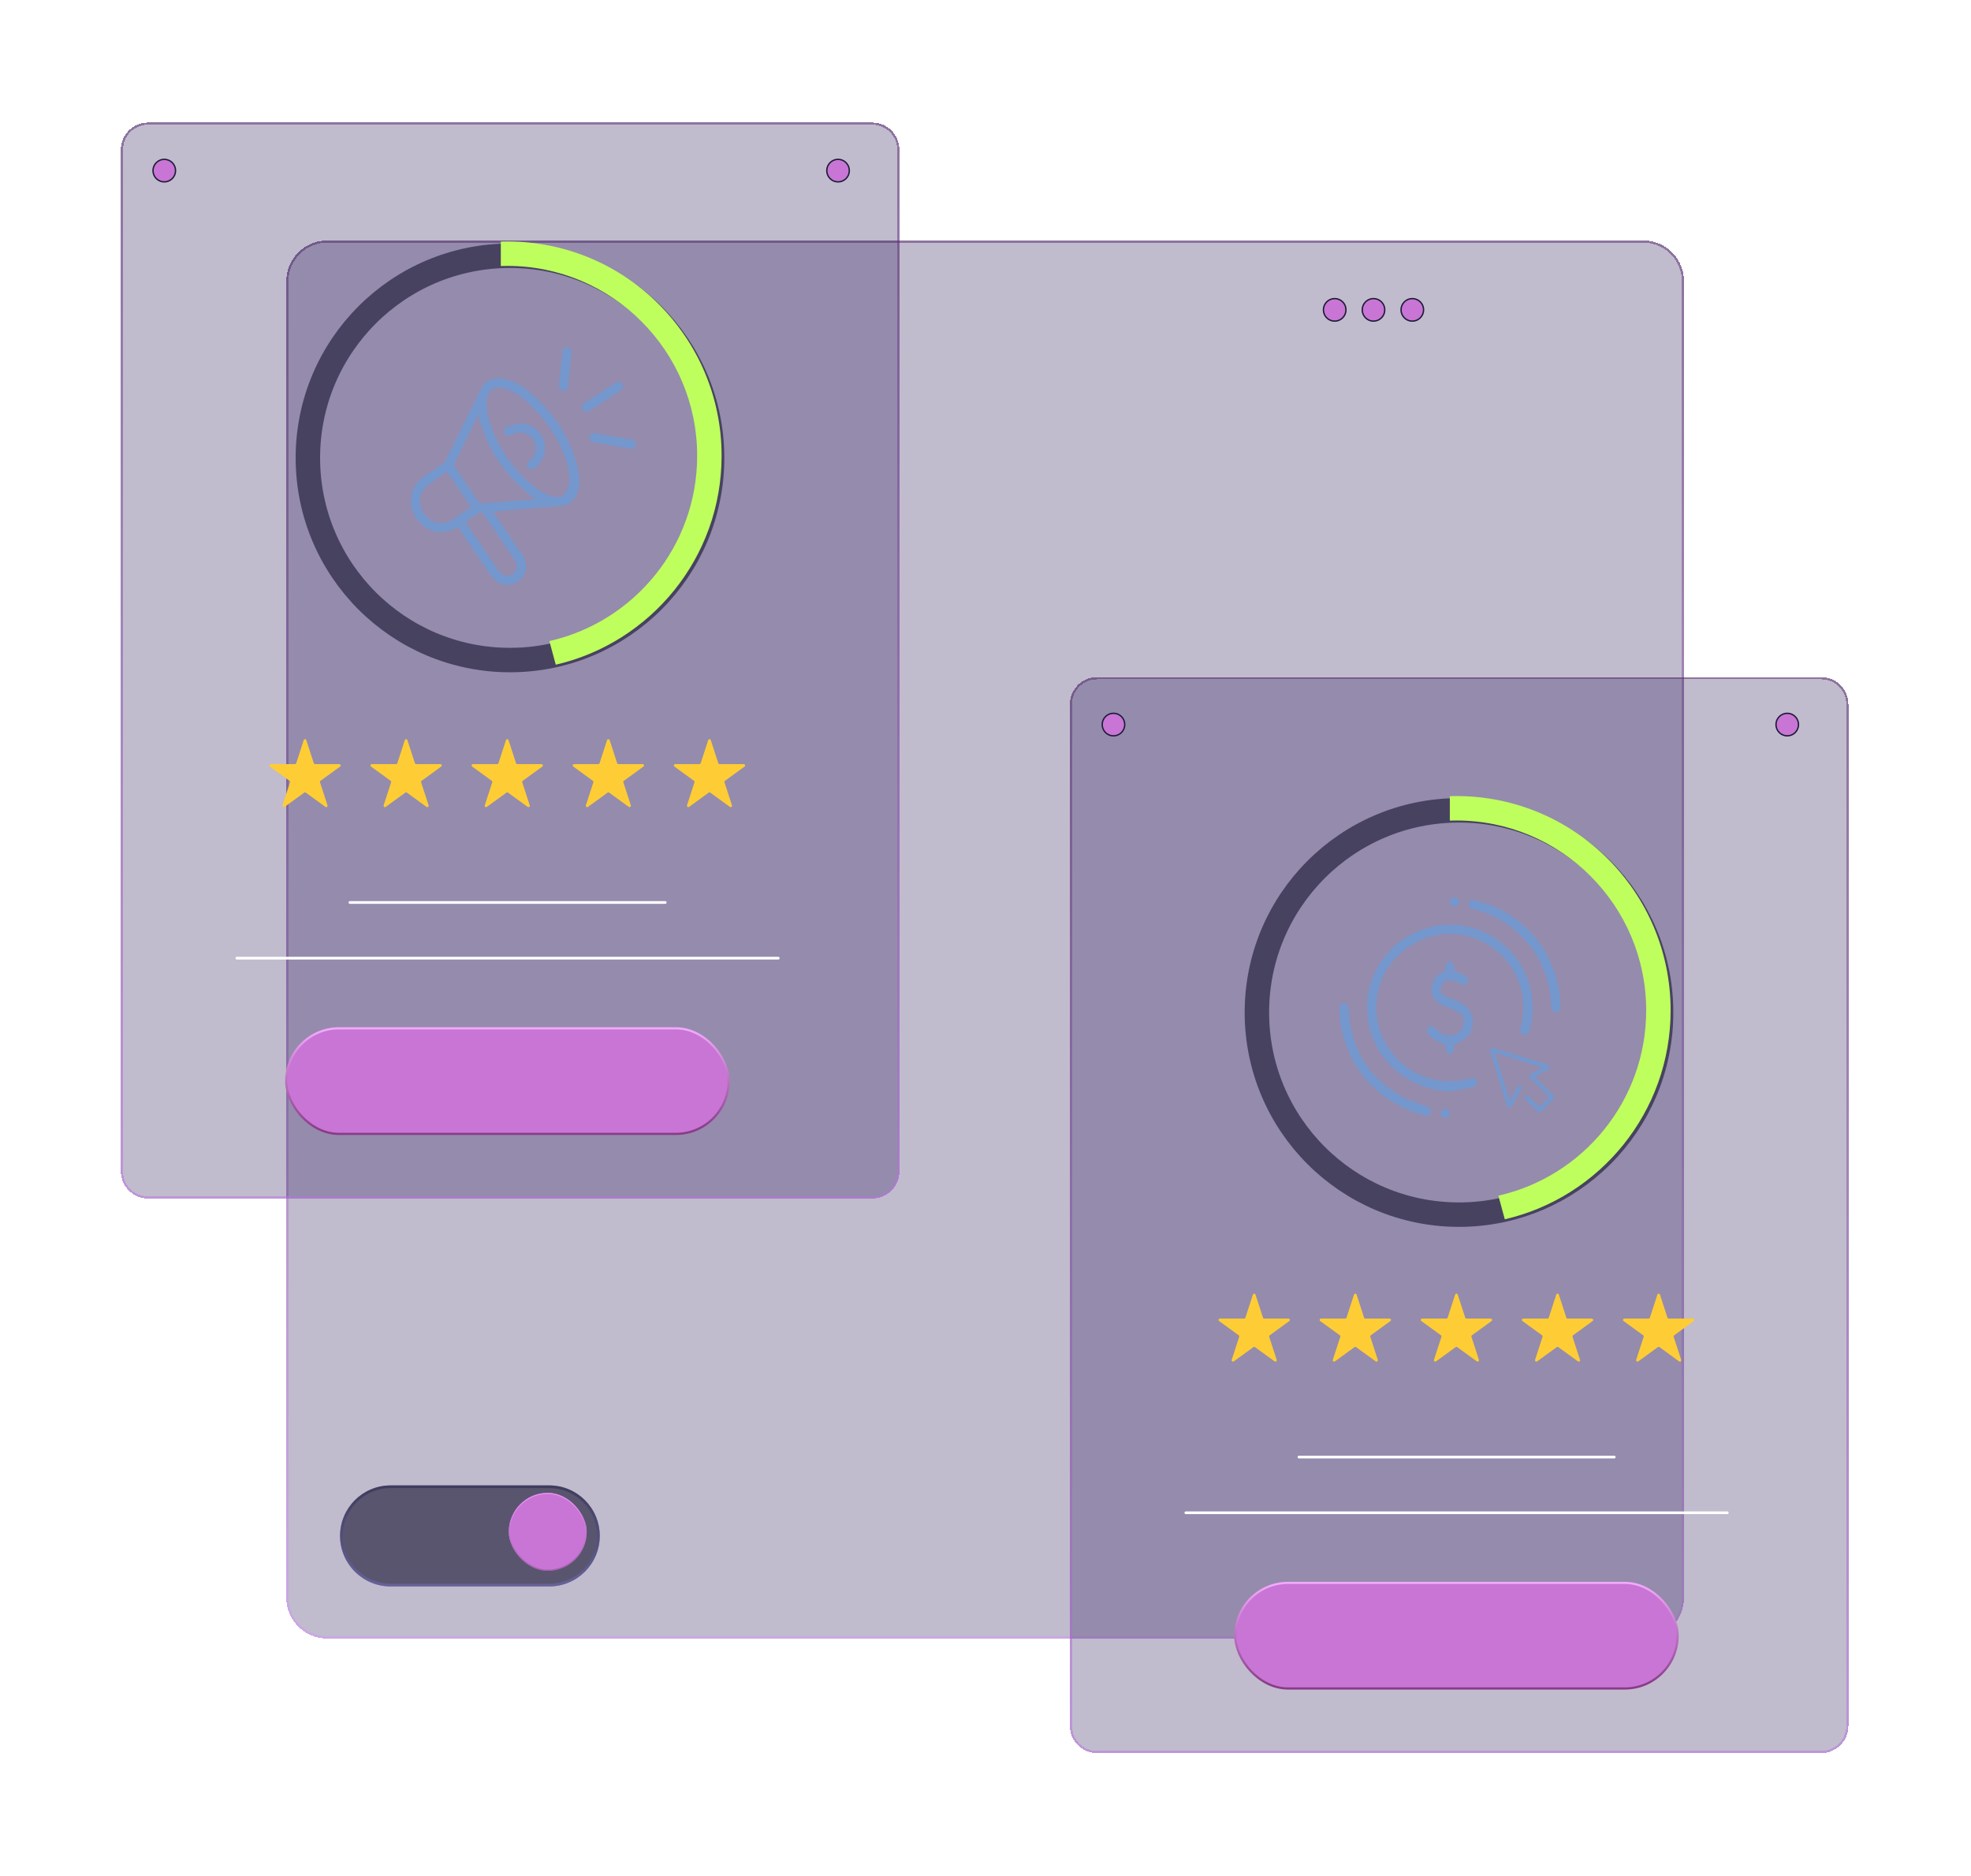 <svg width="726" height="691" viewBox="0 0 726 691" fill="none" xmlns="http://www.w3.org/2000/svg">
<g filter="url(#filter0_bd_1460_65)">
<path d="M104.465 102.554C104.465 94.27 111.181 87.554 119.465 87.554H604.301C612.586 87.554 619.301 94.27 619.301 102.554V587.401C619.301 595.686 612.586 602.401 604.301 602.401H119.465C111.181 602.401 104.465 595.686 104.465 587.401V102.554Z" fill="#301D5A" fill-opacity="0.3" shape-rendering="crispEdges"/>
<path d="M104.865 102.554C104.865 94.491 111.402 87.954 119.465 87.954H604.301C612.365 87.954 618.901 94.491 618.901 102.554V587.401C618.901 595.465 612.365 602.001 604.301 602.001H119.465C111.402 602.001 104.865 595.465 104.865 587.401V102.554Z" stroke="url(#paint0_linear_1460_65)" stroke-opacity="0.5" stroke-width="0.8" shape-rendering="crispEdges"/>
</g>
<circle cx="491.621" cy="114.107" r="4.155" fill="#C875D5" stroke="#1C1B36" stroke-width="0.5"/>
<circle cx="505.917" cy="114.107" r="4.155" fill="#C875D5" stroke="#1C1B36" stroke-width="0.5"/>
<circle cx="520.214" cy="114.107" r="4.155" fill="#C875D5" stroke="#1C1B36" stroke-width="0.5"/>
<g filter="url(#filter1_bi_1460_65)">
<path d="M125.262 563.619C125.262 553.347 133.589 545.021 143.86 545.021H202.311C212.583 545.021 220.909 553.347 220.909 563.619C220.909 573.89 212.583 582.217 202.311 582.217H143.86C133.589 582.217 125.262 573.89 125.262 563.619Z" fill="#14122F" fill-opacity="0.6"/>
<path d="M125.762 563.619C125.762 553.623 133.865 545.521 143.86 545.521H202.311C212.306 545.521 220.409 553.623 220.409 563.619C220.409 573.614 212.306 581.717 202.311 581.717H143.86C133.865 581.717 125.762 573.614 125.762 563.619Z" stroke="url(#paint1_linear_1460_65)" stroke-opacity="0.5"/>
</g>
<g filter="url(#filter2_d_1460_65)">
<rect x="186.903" y="549.271" width="28.694" height="28.694" rx="14.347" fill="#C875D5"/>
<rect x="187.103" y="549.471" width="28.294" height="28.294" rx="14.147" stroke="url(#paint2_linear_1460_65)" stroke-width="0.4"/>
</g>
<g filter="url(#filter3_bd_1460_65)">
<path d="M43.512 54.13C43.512 48.607 47.989 44.13 53.512 44.13H320.289C325.812 44.13 330.289 48.607 330.289 54.13V430.361C330.289 435.884 325.812 440.361 320.289 440.361H53.512C47.989 440.361 43.512 435.884 43.512 430.361V54.13Z" fill="#301D5A" fill-opacity="0.3" shape-rendering="crispEdges"/>
<path d="M43.912 54.13C43.912 48.828 48.21 44.53 53.512 44.53H320.289C325.591 44.53 329.889 48.828 329.889 54.13V430.361C329.889 435.663 325.591 439.961 320.289 439.961H53.512C48.21 439.961 43.912 435.663 43.912 430.361V54.13Z" stroke="url(#paint3_linear_1460_65)" stroke-opacity="0.5" stroke-width="0.8" shape-rendering="crispEdges"/>
</g>
<path d="M181.696 188.472C182.177 189.227 182.589 189.845 183.001 190.463C186.159 195.132 189.34 199.777 192.475 204.469C194.398 207.353 194.077 210.991 191.812 213.303C188.585 216.553 183.55 215.957 180.781 211.93C177.005 206.437 173.297 200.899 169.544 195.383C169.269 194.971 168.972 194.582 168.789 194.285C167.324 194.788 165.974 195.406 164.555 195.681C159.314 196.734 154.348 193.85 152.128 188.609C150.183 183.986 151.83 178.494 156.064 175.542C158.422 173.917 160.802 172.338 163.136 170.713C163.548 170.415 163.937 170.003 164.166 169.546C168.537 160.712 172.908 151.878 177.256 143.021C178.721 140.069 181.856 138.719 185.495 139.474C189.34 140.252 192.59 142.22 195.496 144.715C203.872 151.901 209.754 160.712 212.569 171.422C213.53 175.061 213.919 178.814 212.248 182.384C211.173 184.696 209.365 186.138 206.687 186.344C200.188 186.824 193.711 187.351 187.212 187.877C185.404 188.083 183.641 188.266 181.696 188.472ZM209.09 179.958C209.731 178.105 209.891 176.114 209.617 174.168C209.479 173.207 209.319 172.292 209.067 171.399C206.39 162.062 201.103 154.372 193.94 147.919C191.4 145.63 188.585 143.753 185.198 142.907C182.268 142.174 180.117 143.456 179.476 146.385C178.881 149.132 179.339 151.855 180.117 154.487C182.84 163.801 188.058 171.559 195.244 177.967C197.785 180.233 200.6 182.133 203.987 182.934C205.978 183.391 207.831 182.659 208.701 180.828C208.861 180.576 208.976 180.279 209.09 179.958ZM176.181 152.999C176.066 153.091 175.998 153.137 175.975 153.182C173.114 158.995 170.276 164.785 167.461 170.621C167.278 170.987 167.393 171.651 167.644 172.017C170.482 176.251 173.366 180.462 176.204 184.696C176.57 185.268 176.959 185.405 177.6 185.359C182.543 184.948 187.463 184.604 192.407 184.192C193.94 184.078 195.45 183.895 197.075 183.735C186.388 175.885 179.453 165.701 176.181 152.999ZM173.503 186.733C170.528 182.339 167.644 178.105 164.646 173.688C161.969 175.633 159.2 177.281 156.842 179.386C154.005 181.95 154.027 186.16 156.522 189.456C158.811 192.5 162.907 193.53 166.088 191.653C168.606 190.188 170.963 188.449 173.503 186.733ZM171.466 192.225C173.183 194.743 174.83 197.168 176.455 199.594C178.927 203.21 181.33 206.872 183.847 210.442C185.472 212.754 188.951 212.433 190.004 209.916C190.53 208.703 190.416 207.467 189.637 206.323C185.816 200.716 182.039 195.109 178.24 189.502C177.668 188.655 176.982 188.518 176.021 189.136C174.533 190.097 173.068 191.127 171.466 192.225Z" fill="#7497CE"/>
<path d="M215.796 151.832C215.338 151.374 214.697 150.985 214.423 150.413C214.033 149.612 214.514 148.949 215.201 148.491C217.512 146.957 219.824 145.447 222.158 143.914C223.645 142.93 225.133 141.946 226.643 140.984C227.742 140.298 228.634 140.458 229.207 141.35C229.733 142.197 229.458 143.204 228.451 143.868C224.767 146.294 221.082 148.72 217.398 151.123C217.009 151.397 216.528 151.512 215.796 151.832Z" fill="#7497CE"/>
<path d="M219.091 159.476C221.975 160.002 224.858 160.506 227.742 161.032C229.321 161.307 230.877 161.581 232.456 161.856C233.715 162.062 234.356 162.771 234.219 163.801C234.104 164.808 233.234 165.449 232.022 165.243C227.559 164.488 223.119 163.687 218.679 162.84C217.581 162.634 216.963 161.764 217.169 160.895C217.398 159.911 218.016 159.407 219.091 159.476Z" fill="#7497CE"/>
<path d="M205.886 141.648C206.298 137.757 206.733 133.592 207.214 129.427C207.328 128.329 208.06 127.779 209.067 127.894C210.006 128.008 210.624 128.718 210.532 129.748C210.257 132.631 209.937 135.515 209.662 138.375C209.525 139.634 209.433 140.87 209.296 142.129C209.182 143.273 208.427 143.982 207.465 143.937C206.458 143.868 205.84 143.067 205.886 141.648Z" fill="#7497CE"/>
<path d="M190.713 156.02C191.445 155.883 192.178 155.86 192.91 155.974C196.343 156.478 199.227 158.858 200.302 162.199C201.492 165.861 200.211 169.98 197.121 172.315C196.16 173.047 195.061 173.047 194.466 172.292C193.803 171.491 194.031 170.461 195.038 169.637C197.579 167.532 198.082 164.305 196.251 161.673C194.535 159.201 191.331 158.56 188.539 160.094C187.418 160.712 186.433 160.574 185.93 159.728C185.358 158.812 185.632 157.759 186.823 157.187C188.104 156.569 189.569 156.249 190.713 156.02Z" fill="#7497CE"/>
<rect x="105.428" y="378.689" width="162.947" height="38.881" rx="19.44" fill="#C875D5" stroke="url(#paint4_linear_1460_65)" stroke-width="0.8"/>
<g filter="url(#filter4_bi_1460_65)">
<circle cx="186.848" cy="167.628" r="74.445" stroke="#14122F" stroke-opacity="0.6" stroke-width="9"/>
</g>
<path fill-rule="evenodd" clip-rule="evenodd" d="M184.471 97.962C185.26 97.935 186.052 97.922 186.848 97.922C225.478 97.922 256.793 129.237 256.793 167.867C256.793 201.167 233.522 229.032 202.355 236.087L204.713 244.782C239.708 236.686 265.793 205.323 265.793 167.867C265.793 124.267 230.448 88.922 186.848 88.922C186.053 88.922 185.26 88.934 184.471 88.957V97.962Z" fill="#BFFF5D"/>
<path d="M128.887 332.349H245.034" stroke="white" stroke-linecap="round"/>
<path d="M87.231 352.856H286.669" stroke="white" stroke-linecap="round"/>
<path d="M111.873 272.559C112.023 272.098 112.675 272.098 112.824 272.559L115.582 281.045C115.648 281.251 115.84 281.39 116.057 281.39H124.98C125.464 281.39 125.665 282.01 125.274 282.295L118.055 287.539C117.88 287.667 117.806 287.892 117.873 288.098L120.631 296.584C120.78 297.045 120.253 297.428 119.861 297.143L112.643 291.899C112.467 291.771 112.23 291.771 112.055 291.899L104.836 297.143C104.444 297.428 103.917 297.045 104.067 296.584L106.824 288.098C106.891 287.892 106.818 287.667 106.642 287.539L99.424 282.295C99.032 282.01 99.233 281.39 99.718 281.39H108.64C108.857 281.39 109.049 281.251 109.116 281.045L111.873 272.559Z" fill="#FECD35"/>
<path d="M149.115 272.559C149.265 272.098 149.917 272.098 150.066 272.559L152.824 281.045C152.891 281.251 153.083 281.39 153.299 281.39H162.222C162.706 281.39 162.908 282.01 162.516 282.295L155.297 287.539C155.122 287.667 155.049 287.892 155.116 288.098L157.873 296.584C158.022 297.045 157.495 297.428 157.103 297.143L149.885 291.899C149.71 291.771 149.472 291.771 149.297 291.899L142.078 297.143C141.687 297.428 141.159 297.045 141.309 296.584L144.066 288.098C144.133 287.892 144.06 287.667 143.885 287.539L136.666 282.295C136.274 282.01 136.476 281.39 136.96 281.39H145.883C146.099 281.39 146.291 281.251 146.358 281.045L149.115 272.559Z" fill="#FECD35"/>
<path d="M186.365 272.559C186.515 272.098 187.167 272.098 187.316 272.559L190.074 281.045C190.141 281.251 190.333 281.39 190.549 281.39H199.472C199.956 281.39 200.158 282.01 199.766 282.295L192.547 287.539C192.372 287.667 192.299 287.892 192.366 288.098L195.123 296.584C195.272 297.045 194.745 297.428 194.353 297.143L187.135 291.899C186.96 291.771 186.722 291.771 186.547 291.899L179.328 297.143C178.937 297.428 178.409 297.045 178.559 296.584L181.316 288.098C181.383 287.892 181.31 287.667 181.135 287.539L173.916 282.295C173.524 282.01 173.726 281.39 174.21 281.39H183.133C183.349 281.39 183.541 281.251 183.608 281.045L186.365 272.559Z" fill="#FECD35"/>
<path d="M223.608 272.559C223.757 272.098 224.409 272.098 224.559 272.559L227.316 281.045C227.383 281.251 227.575 281.39 227.791 281.39H236.714C237.198 281.39 237.4 282.01 237.008 282.295L229.789 287.539C229.614 287.667 229.541 287.892 229.608 288.098L232.365 296.584C232.515 297.045 231.987 297.428 231.596 297.143L224.377 291.899C224.202 291.771 223.964 291.771 223.789 291.899L216.571 297.143C216.179 297.428 215.652 297.045 215.801 296.584L218.558 288.098C218.625 287.892 218.552 287.667 218.377 287.539L211.158 282.295C210.766 282.01 210.968 281.39 211.452 281.39H220.375C220.591 281.39 220.783 281.251 220.85 281.045L223.608 272.559Z" fill="#FECD35"/>
<path d="M260.858 272.559C261.007 272.098 261.659 272.098 261.809 272.559L264.566 281.045C264.633 281.251 264.825 281.39 265.041 281.39H273.964C274.448 281.39 274.65 282.01 274.258 282.295L267.039 287.539C266.864 287.667 266.791 287.892 266.858 288.098L269.615 296.584C269.765 297.045 269.237 297.428 268.846 297.143L261.627 291.899C261.452 291.771 261.214 291.771 261.039 291.899L253.821 297.143C253.429 297.428 252.902 297.045 253.051 296.584L255.808 288.098C255.875 287.892 255.802 287.667 255.627 287.539L248.408 282.295C248.016 282.01 248.218 281.39 248.702 281.39H257.625C257.841 281.39 258.033 281.251 258.1 281.045L260.858 272.559Z" fill="#FECD35"/>
<circle cx="60.511" cy="62.831" r="4.155" fill="#C875D5" stroke="#1C1B36" stroke-width="0.5"/>
<circle cx="308.691" cy="62.831" r="4.155" fill="#C875D5" stroke="#1C1B36" stroke-width="0.5"/>
<g filter="url(#filter5_bd_1460_65)">
<path d="M393.075 258.365C393.075 252.842 397.552 248.365 403.075 248.365H669.852C675.375 248.365 679.852 252.842 679.852 258.365V634.597C679.852 640.12 675.375 644.597 669.852 644.597H403.075C397.552 644.597 393.075 640.12 393.075 634.597V258.365Z" fill="#301D5A" fill-opacity="0.3" shape-rendering="crispEdges"/>
<path d="M393.475 258.365C393.475 253.063 397.773 248.765 403.075 248.765H669.852C675.154 248.765 679.452 253.063 679.452 258.365V634.597C679.452 639.899 675.154 644.197 669.852 644.197H403.075C397.773 644.197 393.475 639.899 393.475 634.597V258.365Z" stroke="url(#paint5_linear_1460_65)" stroke-opacity="0.5" stroke-width="0.8" shape-rendering="crispEdges"/>
</g>
<rect x="454.99" y="582.924" width="162.947" height="38.881" rx="19.44" fill="#C875D5" stroke="url(#paint6_linear_1460_65)" stroke-width="0.8"/>
<g filter="url(#filter6_bi_1460_65)">
<circle cx="536.41" cy="371.864" r="74.445" stroke="#14122F" stroke-opacity="0.6" stroke-width="9"/>
</g>
<path fill-rule="evenodd" clip-rule="evenodd" d="M534.033 302.197C534.822 302.171 535.615 302.157 536.41 302.157C575.04 302.157 606.356 333.473 606.356 372.102C606.356 405.403 583.085 433.268 551.918 440.322L554.276 449.017C589.271 440.922 615.356 409.558 615.356 372.102C615.356 328.502 580.011 293.157 536.41 293.157C535.615 293.157 534.823 293.169 534.033 293.192V302.197Z" fill="#BFFF5D"/>
<path d="M478.45 536.584H594.597" stroke="white" stroke-linecap="round"/>
<path d="M436.793 557.091H636.231" stroke="white" stroke-linecap="round"/>
<path d="M461.498 476.758C461.648 476.297 462.3 476.297 462.449 476.758L465.207 485.244C465.273 485.45 465.465 485.589 465.682 485.589H474.605C475.089 485.589 475.29 486.209 474.899 486.494L467.68 491.739C467.505 491.866 467.431 492.092 467.498 492.298L470.256 500.783C470.405 501.244 469.878 501.627 469.486 501.343L462.268 496.098C462.092 495.971 461.855 495.971 461.68 496.098L454.461 501.343C454.069 501.627 453.542 501.244 453.692 500.783L456.449 492.298C456.516 492.092 456.443 491.866 456.267 491.739L449.049 486.494C448.657 486.209 448.858 485.589 449.343 485.589H458.265C458.482 485.589 458.674 485.45 458.741 485.244L461.498 476.758Z" fill="#FECD35"/>
<path d="M498.74 476.758C498.89 476.297 499.542 476.297 499.691 476.758L502.449 485.244C502.516 485.45 502.708 485.589 502.924 485.589H511.847C512.331 485.589 512.533 486.209 512.141 486.494L504.922 491.739C504.747 491.866 504.674 492.092 504.741 492.298L507.498 500.783C507.647 501.244 507.12 501.627 506.728 501.343L499.51 496.098C499.335 495.971 499.097 495.971 498.922 496.098L491.703 501.343C491.312 501.627 490.784 501.244 490.934 500.783L493.691 492.298C493.758 492.092 493.685 491.866 493.51 491.739L486.291 486.494C485.899 486.209 486.101 485.589 486.585 485.589H495.508C495.724 485.589 495.916 485.45 495.983 485.244L498.74 476.758Z" fill="#FECD35"/>
<path d="M535.99 476.758C536.14 476.297 536.792 476.297 536.941 476.758L539.699 485.244C539.766 485.45 539.958 485.589 540.174 485.589H549.097C549.581 485.589 549.783 486.209 549.391 486.494L542.172 491.739C541.997 491.866 541.924 492.092 541.991 492.298L544.748 500.783C544.897 501.244 544.37 501.627 543.978 501.343L536.76 496.098C536.585 495.971 536.347 495.971 536.172 496.098L528.953 501.343C528.562 501.627 528.034 501.244 528.184 500.783L530.941 492.298C531.008 492.092 530.935 491.866 530.76 491.739L523.541 486.494C523.149 486.209 523.351 485.589 523.835 485.589H532.758C532.974 485.589 533.166 485.45 533.233 485.244L535.99 476.758Z" fill="#FECD35"/>
<path d="M573.233 476.758C573.382 476.297 574.034 476.297 574.184 476.758L576.941 485.244C577.008 485.45 577.2 485.589 577.416 485.589H586.339C586.823 485.589 587.025 486.209 586.633 486.494L579.414 491.739C579.239 491.866 579.166 492.092 579.233 492.298L581.99 500.783C582.14 501.244 581.612 501.627 581.221 501.343L574.002 496.098C573.827 495.971 573.589 495.971 573.414 496.098L566.196 501.343C565.804 501.627 565.277 501.244 565.426 500.783L568.183 492.298C568.25 492.092 568.177 491.866 568.002 491.739L560.783 486.494C560.391 486.209 560.593 485.589 561.077 485.589H570C570.216 485.589 570.408 485.45 570.475 485.244L573.233 476.758Z" fill="#FECD35"/>
<path d="M610.483 476.758C610.632 476.297 611.284 476.297 611.434 476.758L614.191 485.244C614.258 485.45 614.45 485.589 614.666 485.589H623.589C624.073 485.589 624.275 486.209 623.883 486.494L616.664 491.739C616.489 491.866 616.416 492.092 616.483 492.298L619.24 500.783C619.39 501.244 618.862 501.627 618.471 501.343L611.252 496.098C611.077 495.971 610.839 495.971 610.664 496.098L603.446 501.343C603.054 501.627 602.527 501.244 602.676 500.783L605.433 492.298C605.5 492.092 605.427 491.866 605.252 491.739L598.033 486.494C597.641 486.209 597.843 485.589 598.327 485.589H607.25C607.466 485.589 607.658 485.45 607.725 485.244L610.483 476.758Z" fill="#FECD35"/>
<path d="M566.988 407.638C568.203 406.424 569.389 405.237 570.604 404.023C570.491 403.882 570.321 403.712 570.152 403.543C568.034 401.424 565.943 399.334 563.825 397.215C563.062 396.453 563.119 396.001 564.051 395.492C565.378 394.758 566.678 393.995 568.175 393.148C562.3 391.34 556.622 389.589 550.719 387.781C552.526 393.656 554.278 399.362 556.085 405.237C556.368 404.785 556.594 404.418 556.82 404.051C557.582 402.723 558.317 401.396 559.136 400.125C559.277 399.871 559.644 399.645 559.899 399.645C560.125 399.645 560.52 399.927 560.548 400.153C560.605 400.464 560.492 400.831 560.351 401.142C559.39 402.836 558.402 404.503 557.441 406.17C557.187 406.621 556.989 407.073 556.65 407.469C556.453 407.723 556.057 408.034 555.803 408.006C555.52 407.977 555.181 407.582 555.097 407.299C554.391 405.153 553.741 402.978 553.063 400.803C551.651 396.227 550.238 391.679 548.883 387.103C548.798 386.793 548.798 386.284 548.996 386.086C549.193 385.889 549.702 385.86 549.984 385.945C555.436 387.583 560.887 389.278 566.339 390.945C567.469 391.284 568.598 391.651 569.757 391.99C569.954 392.046 570.18 392.046 570.321 392.188C570.576 392.385 570.915 392.64 570.943 392.922C570.971 393.148 570.717 393.543 570.491 393.685C568.966 394.589 567.384 395.464 565.83 396.34C565.717 396.396 565.604 396.481 565.435 396.566C565.604 396.735 565.717 396.905 565.859 397.046C567.921 399.108 569.983 401.17 572.045 403.232C572.751 403.938 572.751 404.221 572.045 404.927C570.632 406.339 569.248 407.751 567.836 409.135C567.158 409.813 566.847 409.813 566.169 409.135C564.7 407.667 563.232 406.226 561.791 404.729C561.593 404.503 561.48 404.108 561.48 403.797C561.48 403.627 561.819 403.317 562.017 403.317C562.328 403.317 562.723 403.458 562.949 403.684C564.164 404.842 565.322 406.057 566.536 407.215C566.678 407.384 566.847 407.525 566.988 407.638Z" fill="#7497CE"/>
<path d="M534.082 401.876C519.055 401.565 506.174 390.606 503.886 375.833C501.288 359.252 512.586 343.689 529.167 340.949C545.747 338.209 561.706 349.79 564.192 366.371C564.842 370.692 564.644 374.986 563.429 379.223C563.006 380.748 562.243 381.341 561.085 380.974C559.757 380.522 559.842 379.477 560.125 378.403C563.232 366.512 558.769 354.818 548.544 348.18C532.02 337.446 509.451 348.208 507.135 367.755C505.44 381.962 515.185 395.295 529.336 397.78C533.375 398.487 537.386 398.289 541.341 397.187C542.386 396.877 543.431 396.764 543.939 398.091C544.335 399.164 543.827 400.153 542.527 400.407C539.731 400.944 536.906 401.396 534.082 401.876Z" fill="#7497CE"/>
<path d="M535.833 384.561C535.522 387.414 535.155 388.092 533.969 388.035C532.81 387.979 532.472 387.273 532.302 384.533C529.929 384.053 527.896 382.895 526.286 381.03C525.382 379.985 525.325 378.968 526.173 378.319C527.133 377.556 528.009 377.839 528.743 378.742C529.025 379.053 529.308 379.364 529.647 379.646C531.426 381.087 533.432 381.737 535.692 381.002C537.697 380.352 538.77 378.884 539.081 376.878C539.364 374.986 538.488 373.517 536.906 372.613C535.494 371.794 533.94 371.229 532.387 370.664C528.884 369.336 527.02 367.02 527.274 363.913C527.5 360.778 529.223 358.716 532.246 357.755C532.556 356.428 531.709 354.479 534.025 354.225C535.183 354.083 535.55 354.874 535.805 357.501C537.16 358.123 538.488 358.688 539.759 359.365C540.719 359.902 541.228 360.778 540.522 361.851C539.844 362.896 538.968 362.727 537.951 362.247C536.737 361.682 535.437 361.173 534.138 361.032C532.415 360.834 531.144 361.936 530.748 363.574C530.41 364.986 531.003 366.229 532.584 366.992C533.686 367.529 534.872 367.868 536.002 368.32C540.352 370.014 542.584 372.782 542.555 376.398C542.442 380.239 540.239 382.951 535.833 384.561Z" fill="#7497CE"/>
<path d="M525.608 411.084C523.009 410.209 520.495 409.587 518.151 408.514C504.988 402.554 496.938 392.414 494 378.29C493.548 376.087 493.492 373.799 493.379 371.568C493.294 370.184 493.972 369.421 495.045 369.421C496.09 369.421 496.684 370.184 496.74 371.568C497.333 385.437 503.519 396.114 515.383 403.288C518.32 405.068 521.766 405.972 524.958 407.271C525.551 407.525 526.314 407.638 526.709 408.062C527.048 408.457 527.189 409.305 527.02 409.813C526.822 410.293 526.144 410.604 525.608 411.084Z" fill="#7497CE"/>
<path d="M574.7 369.082C574.728 371.85 574.304 372.698 573.118 372.754C571.903 372.839 571.367 371.963 571.338 369.845C570.971 353.575 558.91 338.661 543.092 334.904C542.781 334.819 542.442 334.735 542.16 334.622C541.228 334.283 540.804 333.605 541.03 332.645C541.284 331.599 542.047 331.119 543.064 331.43C546.001 332.39 549.052 333.125 551.792 334.481C563.994 340.61 571.367 350.553 574.135 363.885C574.474 365.862 574.558 367.839 574.7 369.082Z" fill="#7497CE"/>
<path d="M537.443 332.136C537.273 333.153 536.708 333.803 535.663 333.746C534.646 333.69 534.025 333.012 534.082 331.967C534.138 331.006 534.759 330.413 535.748 330.413C536.793 330.441 537.302 331.119 537.443 332.136Z" fill="#7497CE"/>
<path d="M532.387 411.762C531.37 411.649 530.692 411.141 530.664 410.096C530.636 409.107 531.229 408.486 532.189 408.401C533.234 408.316 533.912 408.938 533.969 409.955C534.053 411.028 533.404 411.593 532.387 411.762Z" fill="#7497CE"/>
<circle cx="410.136" cy="266.831" r="4.155" fill="#C875D5" stroke="#1C1B36" stroke-width="0.5"/>
<circle cx="658.316" cy="266.831" r="4.155" fill="#C875D5" stroke="#1C1B36" stroke-width="0.5"/>
<defs>
<filter id="filter0_bd_1460_65" x="60.965" y="44.054" width="603.836" height="603.847" filterUnits="userSpaceOnUse" color-interpolation-filters="sRGB">
<feFlood flood-opacity="0" result="BackgroundImageFix"/>
<feGaussianBlur in="BackgroundImageFix" stdDeviation="20"/>
<feComposite in2="SourceAlpha" operator="in" result="effect1_backgroundBlur_1460_65"/>
<feColorMatrix in="SourceAlpha" type="matrix" values="0 0 0 0 0 0 0 0 0 0 0 0 0 0 0 0 0 0 127 0" result="hardAlpha"/>
<feOffset dx="1" dy="1"/>
<feGaussianBlur stdDeviation="22.25"/>
<feComposite in2="hardAlpha" operator="out"/>
<feColorMatrix type="matrix" values="0 0 0 0 0 0 0 0 0 0 0 0 0 0 0 0 0 0 0.1 0"/>
<feBlend mode="normal" in2="effect1_backgroundBlur_1460_65" result="effect2_dropShadow_1460_65"/>
<feBlend mode="normal" in="SourceGraphic" in2="effect2_dropShadow_1460_65" result="shape"/>
</filter>
<filter id="filter1_bi_1460_65" x="85.262" y="505.021" width="175.647" height="117.196" filterUnits="userSpaceOnUse" color-interpolation-filters="sRGB">
<feFlood flood-opacity="0" result="BackgroundImageFix"/>
<feGaussianBlur in="BackgroundImageFix" stdDeviation="20"/>
<feComposite in2="SourceAlpha" operator="in" result="effect1_backgroundBlur_1460_65"/>
<feBlend mode="normal" in="SourceGraphic" in2="effect1_backgroundBlur_1460_65" result="shape"/>
<feColorMatrix in="SourceAlpha" type="matrix" values="0 0 0 0 0 0 0 0 0 0 0 0 0 0 0 0 0 0 127 0" result="hardAlpha"/>
<feOffset dy="2"/>
<feGaussianBlur stdDeviation="3.15"/>
<feComposite in2="hardAlpha" operator="arithmetic" k2="-1" k3="1"/>
<feColorMatrix type="matrix" values="0 0 0 0 0 0 0 0 0 0 0 0 0 0 0 0 0 0 0.2 0"/>
<feBlend mode="normal" in2="shape" result="effect2_innerShadow_1460_65"/>
</filter>
<filter id="filter2_d_1460_65" x="185.403" y="547.771" width="32.694" height="32.694" filterUnits="userSpaceOnUse" color-interpolation-filters="sRGB">
<feFlood flood-opacity="0" result="BackgroundImageFix"/>
<feColorMatrix in="SourceAlpha" type="matrix" values="0 0 0 0 0 0 0 0 0 0 0 0 0 0 0 0 0 0 127 0" result="hardAlpha"/>
<feOffset dx="0.5" dy="0.5"/>
<feGaussianBlur stdDeviation="1"/>
<feComposite in2="hardAlpha" operator="out"/>
<feColorMatrix type="matrix" values="0 0 0 0 0 0 0 0 0 0 0 0 0 0 0 0 0 0 0.5 0"/>
<feBlend mode="normal" in2="BackgroundImageFix" result="effect1_dropShadow_1460_65"/>
<feBlend mode="normal" in="SourceGraphic" in2="effect1_dropShadow_1460_65" result="shape"/>
</filter>
<filter id="filter3_bd_1460_65" x="0.012" y="0.63" width="375.777" height="485.231" filterUnits="userSpaceOnUse" color-interpolation-filters="sRGB">
<feFlood flood-opacity="0" result="BackgroundImageFix"/>
<feGaussianBlur in="BackgroundImageFix" stdDeviation="7.5"/>
<feComposite in2="SourceAlpha" operator="in" result="effect1_backgroundBlur_1460_65"/>
<feColorMatrix in="SourceAlpha" type="matrix" values="0 0 0 0 0 0 0 0 0 0 0 0 0 0 0 0 0 0 127 0" result="hardAlpha"/>
<feOffset dx="1" dy="1"/>
<feGaussianBlur stdDeviation="22.25"/>
<feComposite in2="hardAlpha" operator="out"/>
<feColorMatrix type="matrix" values="0 0 0 0 0 0 0 0 0 0 0 0 0 0 0 0 0 0 0.1 0"/>
<feBlend mode="normal" in2="effect1_backgroundBlur_1460_65" result="effect2_dropShadow_1460_65"/>
<feBlend mode="normal" in="SourceGraphic" in2="effect2_dropShadow_1460_65" result="shape"/>
</filter>
<filter id="filter4_bi_1460_65" x="98.603" y="79.383" width="176.49" height="176.49" filterUnits="userSpaceOnUse" color-interpolation-filters="sRGB">
<feFlood flood-opacity="0" result="BackgroundImageFix"/>
<feGaussianBlur in="BackgroundImageFix" stdDeviation="4.65"/>
<feComposite in2="SourceAlpha" operator="in" result="effect1_backgroundBlur_1460_65"/>
<feBlend mode="normal" in="SourceGraphic" in2="effect1_backgroundBlur_1460_65" result="shape"/>
<feColorMatrix in="SourceAlpha" type="matrix" values="0 0 0 0 0 0 0 0 0 0 0 0 0 0 0 0 0 0 127 0" result="hardAlpha"/>
<feOffset dx="1" dy="1"/>
<feGaussianBlur stdDeviation="1"/>
<feComposite in2="hardAlpha" operator="arithmetic" k2="-1" k3="1"/>
<feColorMatrix type="matrix" values="0 0 0 0 0 0 0 0 0 0 0 0 0 0 0 0 0 0 0.1 0"/>
<feBlend mode="normal" in2="shape" result="effect2_innerShadow_1460_65"/>
</filter>
<filter id="filter5_bd_1460_65" x="349.575" y="204.865" width="375.777" height="485.231" filterUnits="userSpaceOnUse" color-interpolation-filters="sRGB">
<feFlood flood-opacity="0" result="BackgroundImageFix"/>
<feGaussianBlur in="BackgroundImageFix" stdDeviation="7.5"/>
<feComposite in2="SourceAlpha" operator="in" result="effect1_backgroundBlur_1460_65"/>
<feColorMatrix in="SourceAlpha" type="matrix" values="0 0 0 0 0 0 0 0 0 0 0 0 0 0 0 0 0 0 127 0" result="hardAlpha"/>
<feOffset dx="1" dy="1"/>
<feGaussianBlur stdDeviation="22.25"/>
<feComposite in2="hardAlpha" operator="out"/>
<feColorMatrix type="matrix" values="0 0 0 0 0 0 0 0 0 0 0 0 0 0 0 0 0 0 0.1 0"/>
<feBlend mode="normal" in2="effect1_backgroundBlur_1460_65" result="effect2_dropShadow_1460_65"/>
<feBlend mode="normal" in="SourceGraphic" in2="effect2_dropShadow_1460_65" result="shape"/>
</filter>
<filter id="filter6_bi_1460_65" x="448.165" y="283.618" width="176.49" height="176.49" filterUnits="userSpaceOnUse" color-interpolation-filters="sRGB">
<feFlood flood-opacity="0" result="BackgroundImageFix"/>
<feGaussianBlur in="BackgroundImageFix" stdDeviation="4.65"/>
<feComposite in2="SourceAlpha" operator="in" result="effect1_backgroundBlur_1460_65"/>
<feBlend mode="normal" in="SourceGraphic" in2="effect1_backgroundBlur_1460_65" result="shape"/>
<feColorMatrix in="SourceAlpha" type="matrix" values="0 0 0 0 0 0 0 0 0 0 0 0 0 0 0 0 0 0 127 0" result="hardAlpha"/>
<feOffset dx="1" dy="1"/>
<feGaussianBlur stdDeviation="1"/>
<feComposite in2="hardAlpha" operator="arithmetic" k2="-1" k3="1"/>
<feColorMatrix type="matrix" values="0 0 0 0 0 0 0 0 0 0 0 0 0 0 0 0 0 0 0.1 0"/>
<feBlend mode="normal" in2="shape" result="effect2_innerShadow_1460_65"/>
</filter>
<linearGradient id="paint0_linear_1460_65" x1="424.983" y1="602.401" x2="424.983" y2="87.554" gradientUnits="userSpaceOnUse">
<stop stop-color="#D596F8"/>
<stop offset="1" stop-color="#572D6E"/>
</linearGradient>
<linearGradient id="paint1_linear_1460_65" x1="184.809" y1="582.217" x2="184.809" y2="545.021" gradientUnits="userSpaceOnUse">
<stop stop-color="#7171C5"/>
<stop offset="1" stop-color="#23234D"/>
</linearGradient>
<linearGradient id="paint2_linear_1460_65" x1="201.25" y1="549.271" x2="201.25" y2="577.966" gradientUnits="userSpaceOnUse">
<stop stop-color="#EB93F8"/>
<stop offset="1" stop-color="#A15DAC"/>
</linearGradient>
<linearGradient id="paint3_linear_1460_65" x1="222.049" y1="440.361" x2="222.049" y2="44.13" gradientUnits="userSpaceOnUse">
<stop stop-color="#BB72E4"/>
<stop offset="1" stop-color="#572D6E"/>
</linearGradient>
<linearGradient id="paint4_linear_1460_65" x1="171.432" y1="379.487" x2="171.432" y2="415.956" gradientUnits="userSpaceOnUse">
<stop stop-color="#F1A9FB"/>
<stop offset="1" stop-color="#883C88"/>
</linearGradient>
<linearGradient id="paint5_linear_1460_65" x1="571.612" y1="644.597" x2="571.612" y2="248.365" gradientUnits="userSpaceOnUse">
<stop stop-color="#BB72E4"/>
<stop offset="1" stop-color="#572D6E"/>
</linearGradient>
<linearGradient id="paint6_linear_1460_65" x1="520.994" y1="583.722" x2="520.994" y2="620.191" gradientUnits="userSpaceOnUse">
<stop stop-color="#F1A9FB"/>
<stop offset="1" stop-color="#883C88"/>
</linearGradient>
</defs>
</svg>
